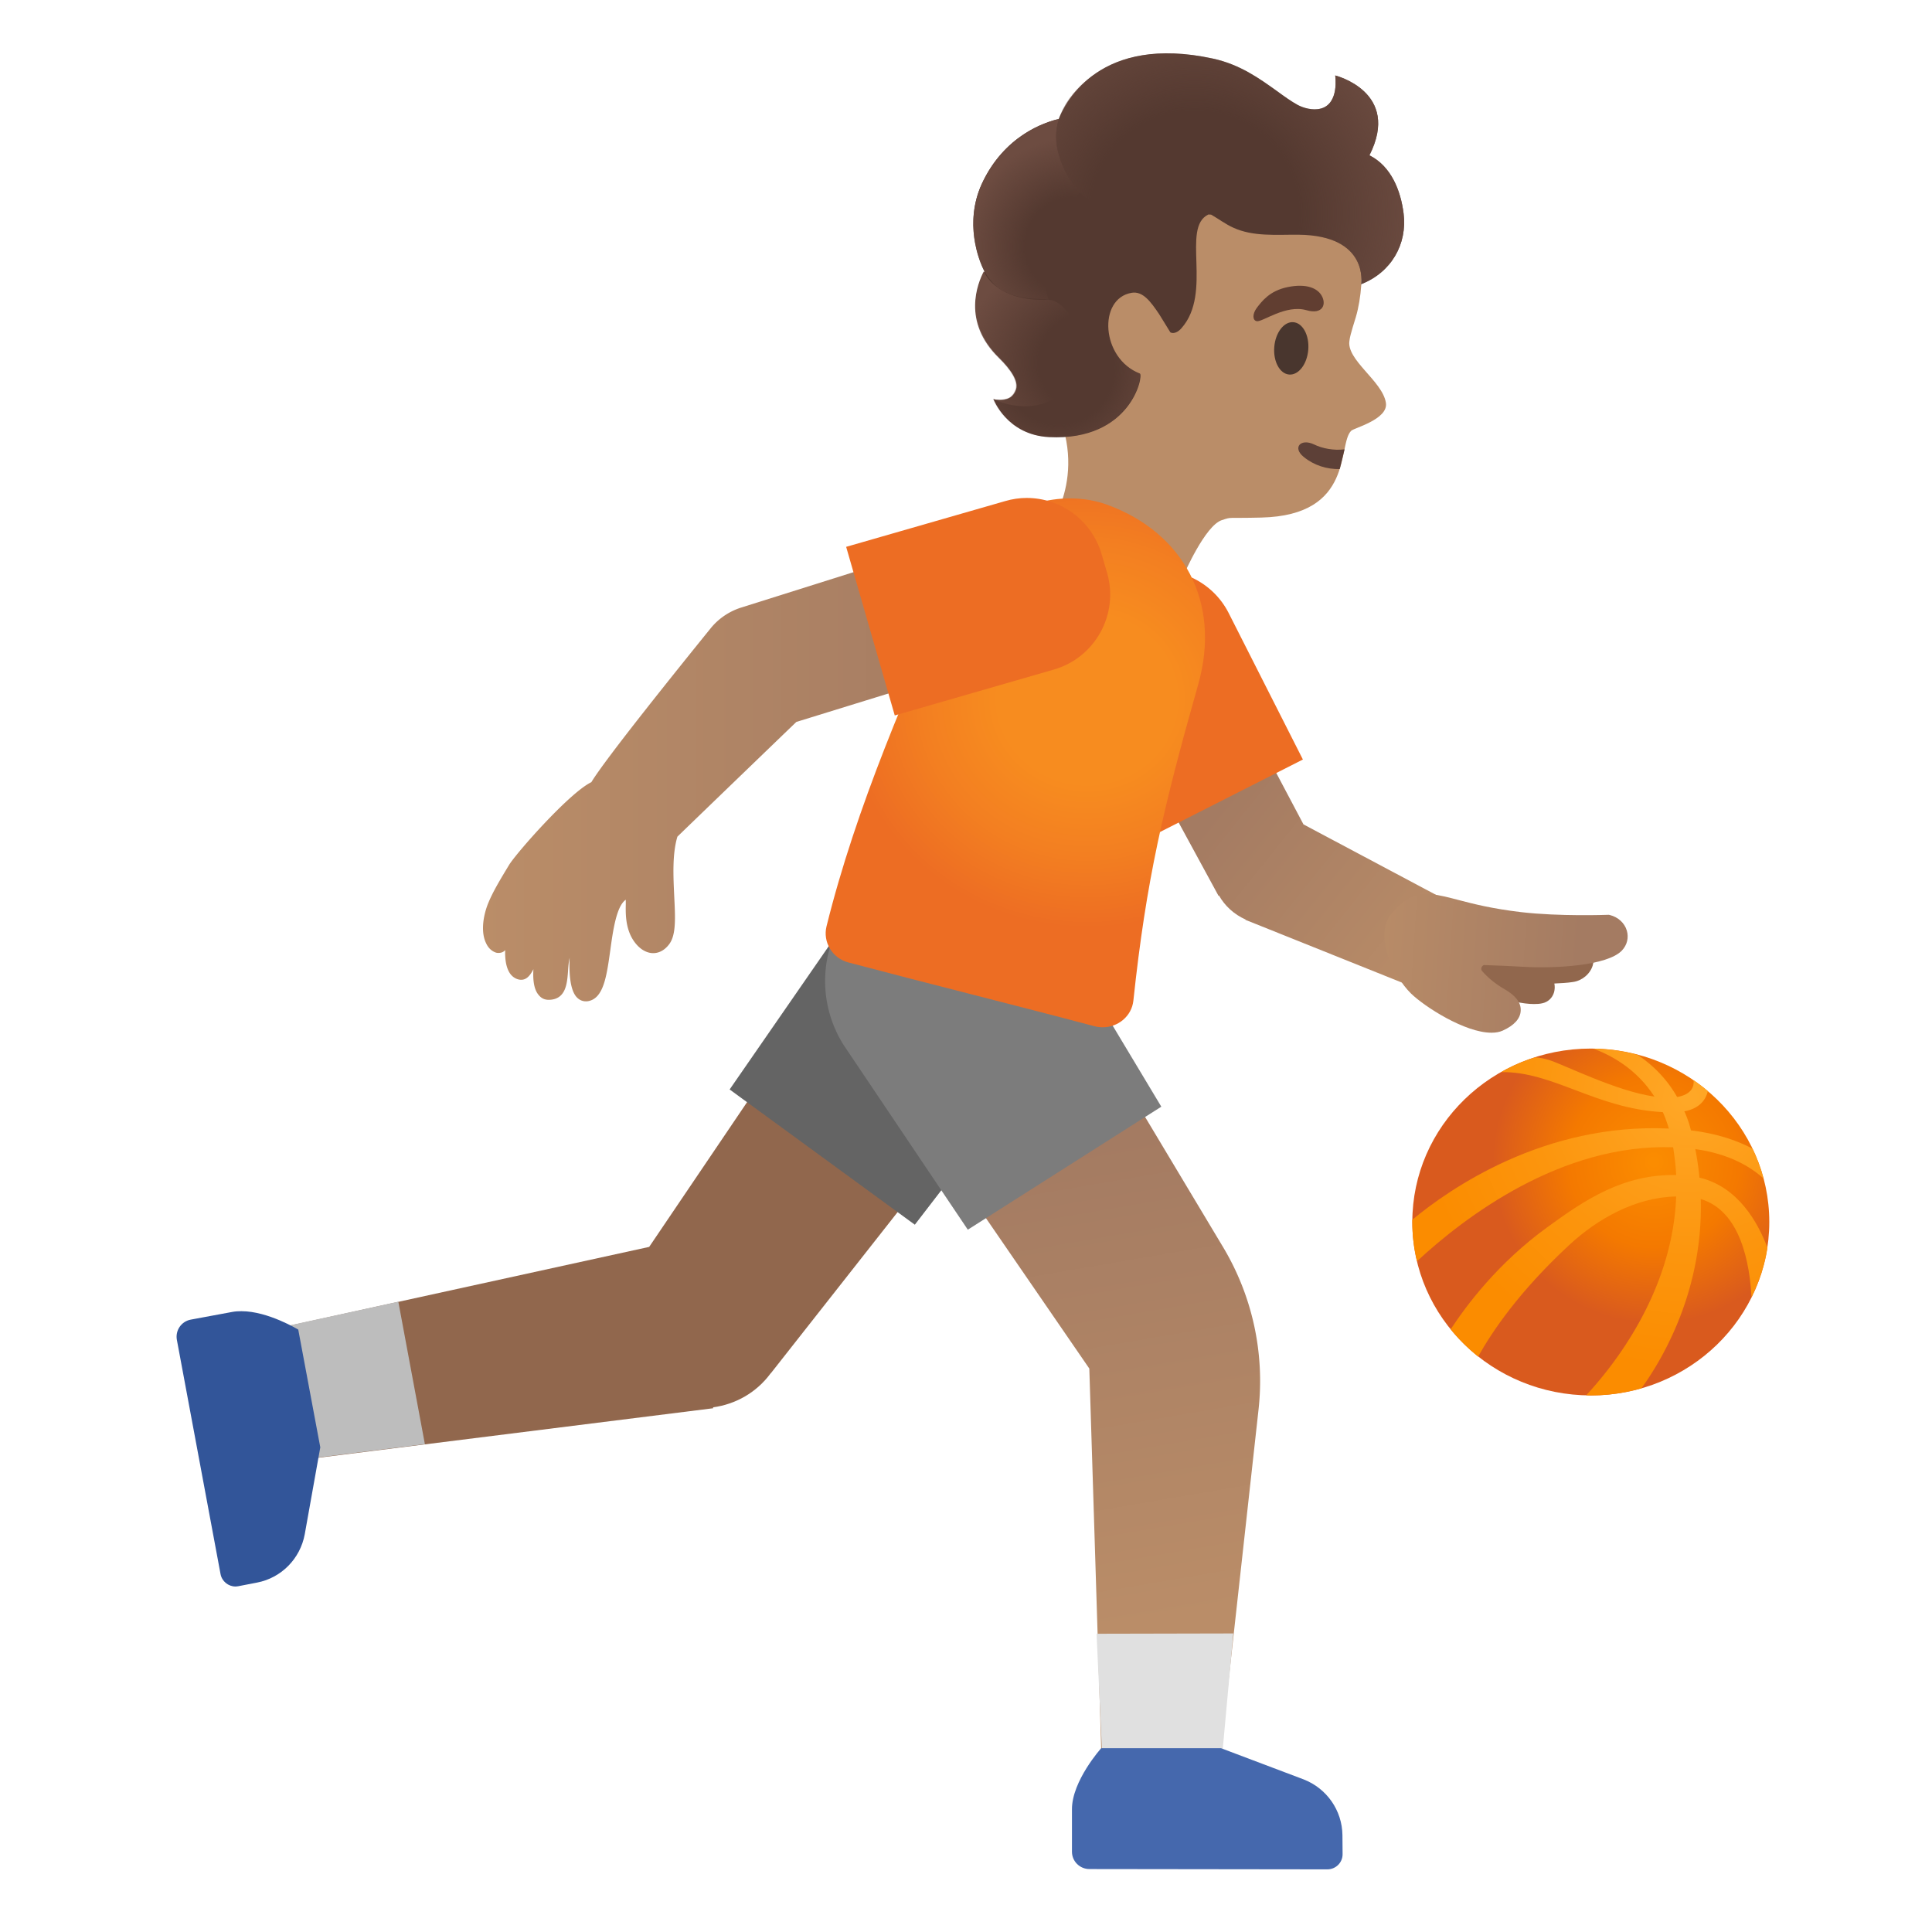 <svg width="128" height="128" xmlns="http://www.w3.org/2000/svg"><defs><radialGradient cx="-1.369%" cy="61.819%" fx="-1.369%" fy="61.819%" r="101.475%" gradientTransform="matrix(.954 .235 -.3 .749 .185 .158)" id="c"><stop stop-color="#6D4C41" stop-opacity="0" offset="45%"/><stop stop-color="#6D4C41" offset="100%"/></radialGradient><radialGradient cx="4.32%" cy="70.313%" fx="4.32%" fy="70.313%" r="102.332%" gradientTransform="scale(1 .59) rotate(-10.533 2.69 .947)" id="d"><stop stop-color="#6D4C41" stop-opacity="0" offset="45%"/><stop stop-color="#6D4C41" offset="100%"/></radialGradient><radialGradient cx="59.131%" cy="69.729%" fx="59.131%" fy="69.729%" r="97.158%" gradientTransform="matrix(.65 -.202 .134 .979 .114 .134)" id="e"><stop stop-color="#6D4C41" stop-opacity="0" offset="45%"/><stop stop-color="#6D4C41" offset="100%"/></radialGradient><radialGradient cx="56.362%" cy="29.525%" fx="56.362%" fy="29.525%" r="120.794%" gradientTransform="scale(.68 1) rotate(11.449 .696 1.62)" id="f"><stop stop-color="#6D4C41" stop-opacity="0" offset="45%"/><stop stop-color="#6D4C41" offset="100%"/></radialGradient><radialGradient cx="33.707%" cy="37.882%" fx="33.707%" fy="37.882%" r="60.662%" gradientTransform="matrix(1 0 0 .717 0 .107)" id="h"><stop stop-color="#F78C1F" offset="36.7%"/><stop stop-color="#F37F21" offset="68%"/><stop stop-color="#ED6D23" offset="100%"/></radialGradient><radialGradient cx="32.211%" cy="32.694%" fx="32.211%" fy="32.694%" r="55.544%" gradientTransform="matrix(.972 0 0 1 .01 0)" id="j"><stop stop-color="#FB8C00" offset="1.7%"/><stop stop-color="#F47900" offset="44.2%"/><stop stop-color="#D95A1E" offset="83.8%"/></radialGradient><radialGradient cx="10.529%" cy="13.923%" fx="10.529%" fy="13.923%" r="283.655%" gradientTransform="matrix(1 0 0 .331 0 .093)" id="k"><stop stop-color="#FFA726" offset="1.7%"/><stop stop-color="#FC950D" offset="49.4%"/><stop stop-color="#FB8C00" offset="83.8%"/></radialGradient><radialGradient cx="9.226%" cy="72%" fx="9.226%" fy="72%" r="590.384%" gradientTransform="matrix(.267 0 0 1 .068 0)" id="l"><stop stop-color="#FFA726" offset="1.7%"/><stop stop-color="#FC950D" offset="49.4%"/><stop stop-color="#FB8C00" offset="83.8%"/></radialGradient><radialGradient cx="24.836%" cy="-42.968%" fx="24.836%" fy="-42.968%" r="179.096%" gradientTransform="matrix(.573 0 0 1 .106 0)" id="m"><stop stop-color="#FFA726" offset="1.7%"/><stop stop-color="#FC950D" offset="49.4%"/><stop stop-color="#FB8C00" offset="83.8%"/></radialGradient><radialGradient cx="21.285%" cy="-23.473%" fx="21.285%" fy="-23.473%" r="244.506%" gradientTransform="matrix(.379 0 0 1 .132 0)" id="n"><stop stop-color="#FFA726" offset="1.7%"/><stop stop-color="#FC950D" offset="49.4%"/><stop stop-color="#FB8C00" offset="83.8%"/></radialGradient><linearGradient x1="6.355%" y1="85.601%" x2="67.862%" y2="40.625%" id="a"><stop stop-color="#BA8D68" offset="0%"/><stop stop-color="#A47B62" offset="100%"/></linearGradient><linearGradient x1="106.099%" y1="48.653%" x2="19.553%" y2="51.778%" id="b"><stop stop-color="#BA8D68" offset="0%"/><stop stop-color="#A47B62" offset="100%"/></linearGradient><linearGradient x1="50.444%" y1="25.916%" x2="45.932%" y2="82.692%" id="g"><stop stop-color="#A47B62" offset="0%"/><stop stop-color="#BA8D68" offset="100%"/></linearGradient><linearGradient x1=".006%" y1="49.99%" x2="100.007%" y2="49.99%" id="i"><stop stop-color="#A47B62" offset=".7%"/><stop stop-color="#BA8D68" offset="100%"/></linearGradient></defs><g transform="matrix(-1 0 0 1 117.22 3.532)" fill="none"><path d="m25.91 58.338-.37-1.34c-.07-.24-.3-.4-.55-.36-3.61.49-12.1 1.71-12.86 2.4-.43.39-.58.9-.43 1.4.17.56.71 1.01 1.31 1.09.36.06.83.08 1.23.1-.04.2-.03.39.02.58.11.38.4.65.78.73.17.04.35.05.55.05 2.97 0 9.33-3.64 10.08-4.08.21-.12.3-.35.24-.57Z" fill="#91674D"/><path d="m37.11 39.278-6.25 11.81c-.01 0-.01.01-.02.01l-10.74 5.71c-1.84.88-.01 5.63 1.86 5.63.16 0 .32-.04.48-.11l12.27-4.92-.01-.02c.76-.34 1.37-.9 1.76-1.59l.03.02 7.12-13.09-6.5-3.45Z" fill="url(#a)"/><path d="M25.01 56.978c-1.26-1.48-2.21-1.4-3.52-1.11-.3.07-.61.15-.95.24-.96.25-2.16.56-4.09.79-2.57.3-5.7.18-5.73.18-.05-.01-.1 0-.15.01-.56.14-.98.53-1.13 1.03-.14.47-.02.96.32 1.32.96 1.02 4.46 1.21 6.58 1.08.6-.04 1.65-.08 2.49-.11.12-.03.21.09.23.14.02.05.05.15-.03.25-.39.45-.89.86-1.48 1.2-.75.43-1.11.9-1.08 1.43.02.53.44.98 1.19 1.32.22.1.47.14.75.14 1.75 0 4.43-1.72 5.34-2.61 1.13-1.12 2.51-3.84 1.26-5.3Z" fill="url(#b)"/><path d="m43.83 35.368-1.07-.54a5.04 5.04 0 0 0-2.33-.57c-1.89 0-3.71 1.04-4.62 2.84l-4.91 9.69 10.29 5.22 4.91-9.69c1.29-2.55.27-5.66-2.27-6.95Z" fill="#ED6D23"/><path d="m74.21 79.078-14.65-21.66-10.82 7.9 17.4 22.12h.01c.95 1.3 2.35 2.07 3.83 2.27l-.01.06 26.81 3.36 1.63-8.75-24.2-5.3Z" fill="#91674D"/><path fill="#BDBDBD" d="m90.83 82.708-1.76 9.44 7.7.96 1.63-8.75z"/><path d="M48.68 8.648c-2.71-3.93-8.54-6.81-13.21-5.8-5.23 1.12-7.88 5.06-8.39 9.91-.19 1.76-.05 3.49.31 4.71.04.15.39 1.2.42 1.54.26 1.29-2.19 2.7-2.41 4.15-.17 1.09 2.11 1.66 2.3 1.85.93.92-.24 5.6 5.95 5.75 2.38.06 1.91-.06 2.62.17 1.11.36 2.51 3.6 2.51 3.6s-.52 4.41 3.5 2.95c4.58-1.67 5.61-5.82 5.61-5.82s-2.96-3.66-.41-8.57c2.03-3.93 2.94-11.91 1.2-14.44Z" fill="#BA8D68"/><path d="M28.46 27.548c.86.01 1.69-.24 2.39-.81.76-.62.19-1.25-.7-.82-.53.26-1.3.41-2.01.32l.32 1.31Z" fill="#5D4037"/><ellipse fill="#49362E" transform="rotate(-4.611 31.67 19.548)" cx="31.67" cy="19.548" rx="1.13" ry="1.74"/><path d="M30.67 17.018c-1.1.32-1.36-.41-.99-1 .27-.43.94-.79 2.23-.53 1.21.25 1.71.95 2.04 1.37.32.43.28.85 0 .89-.38.06-1.91-1.12-3.28-.73Z" fill="#613E31"/><path d="M52.18 8.668c-1.48-3.24-4.21-4.11-5.1-4.31-.47-1.18-2.76-5.62-10.21-4.01-1.81.39-3.1 1.33-4.25 2.15-.49.36-.95.69-1.39.93-.36.19-.99.38-1.53.23-1.23-.34-.94-2.19-.94-2.19s-4.39 1.09-2.27 5.29c-1.45.73-2.07 2.35-2.26 3.84-.26 2.05.82 3.92 2.81 4.7 0 0-.55-3.24 4.16-3.28 1.46-.01 3 .14 4.32-.47.51-.23.97-.58 1.46-.86.12-.01.18-.01.18-.01 1.83.87-.31 5.18 1.79 7.54.42.47.73.27.73.27l.74-1.2c.56-.83 1.08-1.55 1.83-1.42 2.24.38 2.03 4.35-.55 5.35-.26.1.57 4.48 6.01 4.21 2.81-.14 3.69-2.52 3.69-2.52s-1.19.36-1.5-.65c-.16-.52.29-1.26 1.13-2.09 2.42-2.39 1.38-4.93.97-5.72.39-.77 1.34-3.24.18-5.78Z" fill="#543930"/><path d="M52.04 14.448c.04-.09-.69 2.04-4.3 1.88-1.48.07-3.36 3.74-1.08 5.99 2.02 1.99 4.78.59 4.78.59s-.38.13-.96-.04c-.38-.11-.53-.59-.54-.61-.16-.52.29-1.26 1.13-2.09 2.42-2.39 1.38-4.94.97-5.72Z" fill="url(#c)"/><path d="M52.18 8.668c-.78-1.71-2.12-3.11-3.84-3.88-.25-.11-.86-.37-1.27-.43.24.76.25 1.59-.03 2.46-.01.03-.33 1.32-1.36 2.38.85 1.06 1.31 2.37 1.75 3.65.38 1.12.76 2.36.31 3.46.69-.08 1.79.06 2.97-.54 1.13-.58 1.67-1.94 1.9-3.15.25-1.32.13-2.71-.43-3.95Z" fill="url(#d)"/><path d="M47.03 6.828c.76-2.27-.57-4.27-2.49-5.55-2.25-1.5-5.12-1.48-7.67-.93-1.81.39-3.1 1.33-4.25 2.15-.49.36-.95.69-1.39.93-.36.19-.99.38-1.53.23-1.23-.34-.94-2.19-.94-2.19s-4.39 1.09-2.27 5.29c-1.45.73-2.07 2.35-2.26 3.84-.26 2.05.82 3.92 2.81 4.7 0 0-.55-3.24 4.16-3.28 1.46-.01 3 .14 4.32-.47 1.17-.54 1.55-1.21 2.89-1.2 1.45.01 3.4.47 4.88.16 3-.61 3.73-3.64 3.74-3.68Z" fill="url(#e)"/><path d="M46.65 22.308c-1.02-.98-1.36-2.67-2.92-3.5-.23 1-.9 1.97-2 2.4-.26.1.57 4.48 6.01 4.21 2.81-.14 3.69-2.52 3.69-2.52s-2.73 1.38-4.78-.59Z" fill="url(#f)"/><path d="m48.84 57.978-12.65 21.11a17.258 17.258 0 0 0-2.35 10.78l2.74 24.78 7.61.02.86-27.53 15.1-21.97-11.31-7.19Z" fill="url(#g)"/><path fill="#E0E0E0" d="m35.51 104.688.77 8.43 7.9.02.39-8.43z"/><path d="M60.51 56.548a7.96 7.96 0 0 0-6.44-3.26c-1.63 0-3.27.5-4.69 1.53-3.55 2.59-4.33 7.58-1.74 11.13l8.97 11.66 12.27-8.96-8.37-12.1Z" fill="#646464"/><path d="M58.86 54.728a8.032 8.032 0 0 0-4.28-1.24c-2.63 0-5.21 1.31-6.73 3.69l-7.57 12.61 12.82 8.15 8.21-12.21c2.36-3.71 1.26-8.64-2.45-11Z" fill="#7C7C7C"/><path d="M62.46 57.838c-1.95-7.87-5.37-15.74-8.89-23.61-1.18-2.97-4.22-4.74-7.24-4.74-.86 0-1.71.14-2.52.44-4.97 1.84-7.53 6.41-5.97 11.9 2.3 8.12 3.44 12.94 4.29 20.93.11 1.03 1.01 1.77 2.03 1.77.18 0 .36-.02.55-.07 5.19-1.38 11.04-2.83 16.32-4.23 1.04-.28 1.69-1.34 1.43-2.39Z" fill="url(#h)"/><path d="M84.9 56.368c-.32-.8-.8-1.59-1.41-2.6-.47-.77-3.99-4.78-5.45-5.48-.88-1.48-5.73-7.51-7.9-10.19-.51-.63-1.19-1.1-1.97-1.36l-14.28-4.5a.5.5 0 0 0-.63.33l-2.18 7.08a.5.5 0 0 0 .33.62l13.05 4.03c2.11 2.03 7.18 6.92 7.88 7.6.35 1.17.27 2.65.21 3.96-.07 1.42-.13 2.54.33 3.16.44.59.94.62 1.2.59.69-.09 1.19-.74 1.41-1.28.29-.7.28-1.42.27-1.95v-.3c.62.42.85 2.05 1.03 3.37.24 1.7.44 3.17 1.47 3.35.05.01.1.01.15.01.21 0 .4-.08.56-.23.51-.48.55-1.74.51-2.65.07.31.09.62.11.93.06.77.14 1.81 1.23 1.85.33.01.55-.11.73-.34.31-.38.37-1.03.33-1.69.26.52.57.82 1.06.66.18-.06.44-.21.61-.59.16-.35.22-.83.2-1.33.06.06.12.11.2.14.12.05.3.06.42.02.2-.07.47-.23.65-.63.31-.63.25-1.62-.12-2.58Z" fill="url(#i)"/><path d="M50.63 29.668c-.47-.14-.96-.21-1.43-.21-2.25 0-4.31 1.47-4.97 3.74l-.36 1.23c-.79 2.74.79 5.61 3.53 6.4l10.54 3.04 3.22-11.17-10.53-3.03Z" fill="#ED6D23"/><path d="M44.26 112.288h-7.93l-5.48 2.07c-1.54.6-2.55 2.06-2.57 3.69l-.01 1.27c0 .55.45 1 1.01 1l15.76-.02c.64 0 1.16-.51 1.16-1.15v-2.8c.01-1.89-1.94-4.06-1.94-4.06Z" fill="#4568AD"/><path d="m104.59 83.898-2.75-.51c-.21-.04-.41-.05-.62-.05-1.76 0-3.76 1.22-3.76 1.22l-1.46 7.8 1.03 5.76c.3 1.62 1.55 2.89 3.16 3.2l1.24.24c.06.01.13.02.19.02.47 0 .9-.34.99-.83l2.89-15.5c.12-.63-.29-1.23-.91-1.35Z" fill="#325599"/><path d="M23.65 77.428c0 6.34-5.3 11.49-11.83 11.49S0 83.768 0 77.428s5.3-11.49 11.82-11.49c6.54 0 11.83 5.14 11.83 11.49Z" fill="url(#j)"/><path d="M12.13 88.908c-.1.01-.21.01-.31.01-1.16 0-2.29-.17-3.34-.47h-.01c-1.43-1.98-4.09-6.5-3.93-12.54.01-.46.04-.94.09-1.42.05-.62.15-1.24.27-1.88.07-.38.16-.76.26-1.15l.03-.09c.11-.46.26-.88.43-1.26h.01c.14-.35.29-.66.46-.95h.01c.8-1.41 1.85-2.29 2.64-2.81.93-.25 1.91-.39 2.91-.4-1.01.37-2.8 1.24-4.04 3.18-.21.31-.4.66-.55 1.03h-.01c-.15.33-.28.7-.4 1.09a8.08 8.08 0 0 0-.28 1.24c-.1.63-.17 1.23-.2 1.83-.03.48-.03.96 0 1.43.24 6.3 4.13 11.19 5.96 13.16Z" fill="url(#k)"/><path d="M17.76 67.498c-3.44-.05-6.28 2.42-10.69 2.65h-.01c-.22.01-.43.02-.66.02-.29 0-.53-.02-.76-.07h-.01c-1.09-.2-1.45-.86-1.56-1.34.3-.26.62-.5.94-.72-.03.44.15.94 1.09 1.11h.01c.21.03.45.04.74.04.24 0 .5-.03.77-.07 2.53-.36 5.95-2.1 6.99-2.43.3-.09.62-.15.91-.17.79.25 1.54.57 2.24.98Z" fill="url(#l)"/><path d="M21.11 84.538c-.53.66-1.14 1.26-1.82 1.81-.92-1.65-2.7-4.3-6.03-7.39-1.88-1.75-4.42-3.17-7.08-3.22-.3-.02-.61-.01-.91.02-.26.02-.5.07-.73.15-2.65.79-3.25 4.31-3.36 6.51-.51-1.02-.88-2.12-1.06-3.28.64-1.7 1.96-4.05 4.51-4.65.21-.05.42-.09.65-.11.3-.03.61-.05.9-.06 3.48-.07 6.04 1.64 8.49 3.43 3.33 2.4 5.44 5.27 6.44 6.79Z" fill="url(#m)"/><path d="M23.65 77.278v.15c0 .9-.1 1.76-.31 2.6-3.14-2.91-9.53-7.8-16.96-7.55-.492.017-.982.057-1.47.12-2.25.31-3.67 1.17-4.53 1.95.18-.69.43-1.35.73-1.98.95-.5 2.29-1 4.09-1.21.19-.03.38-.04.57-.06l.89-.06c8.26-.38 14.52 3.99 16.99 6.04Z" fill="url(#n)"/></g></svg>